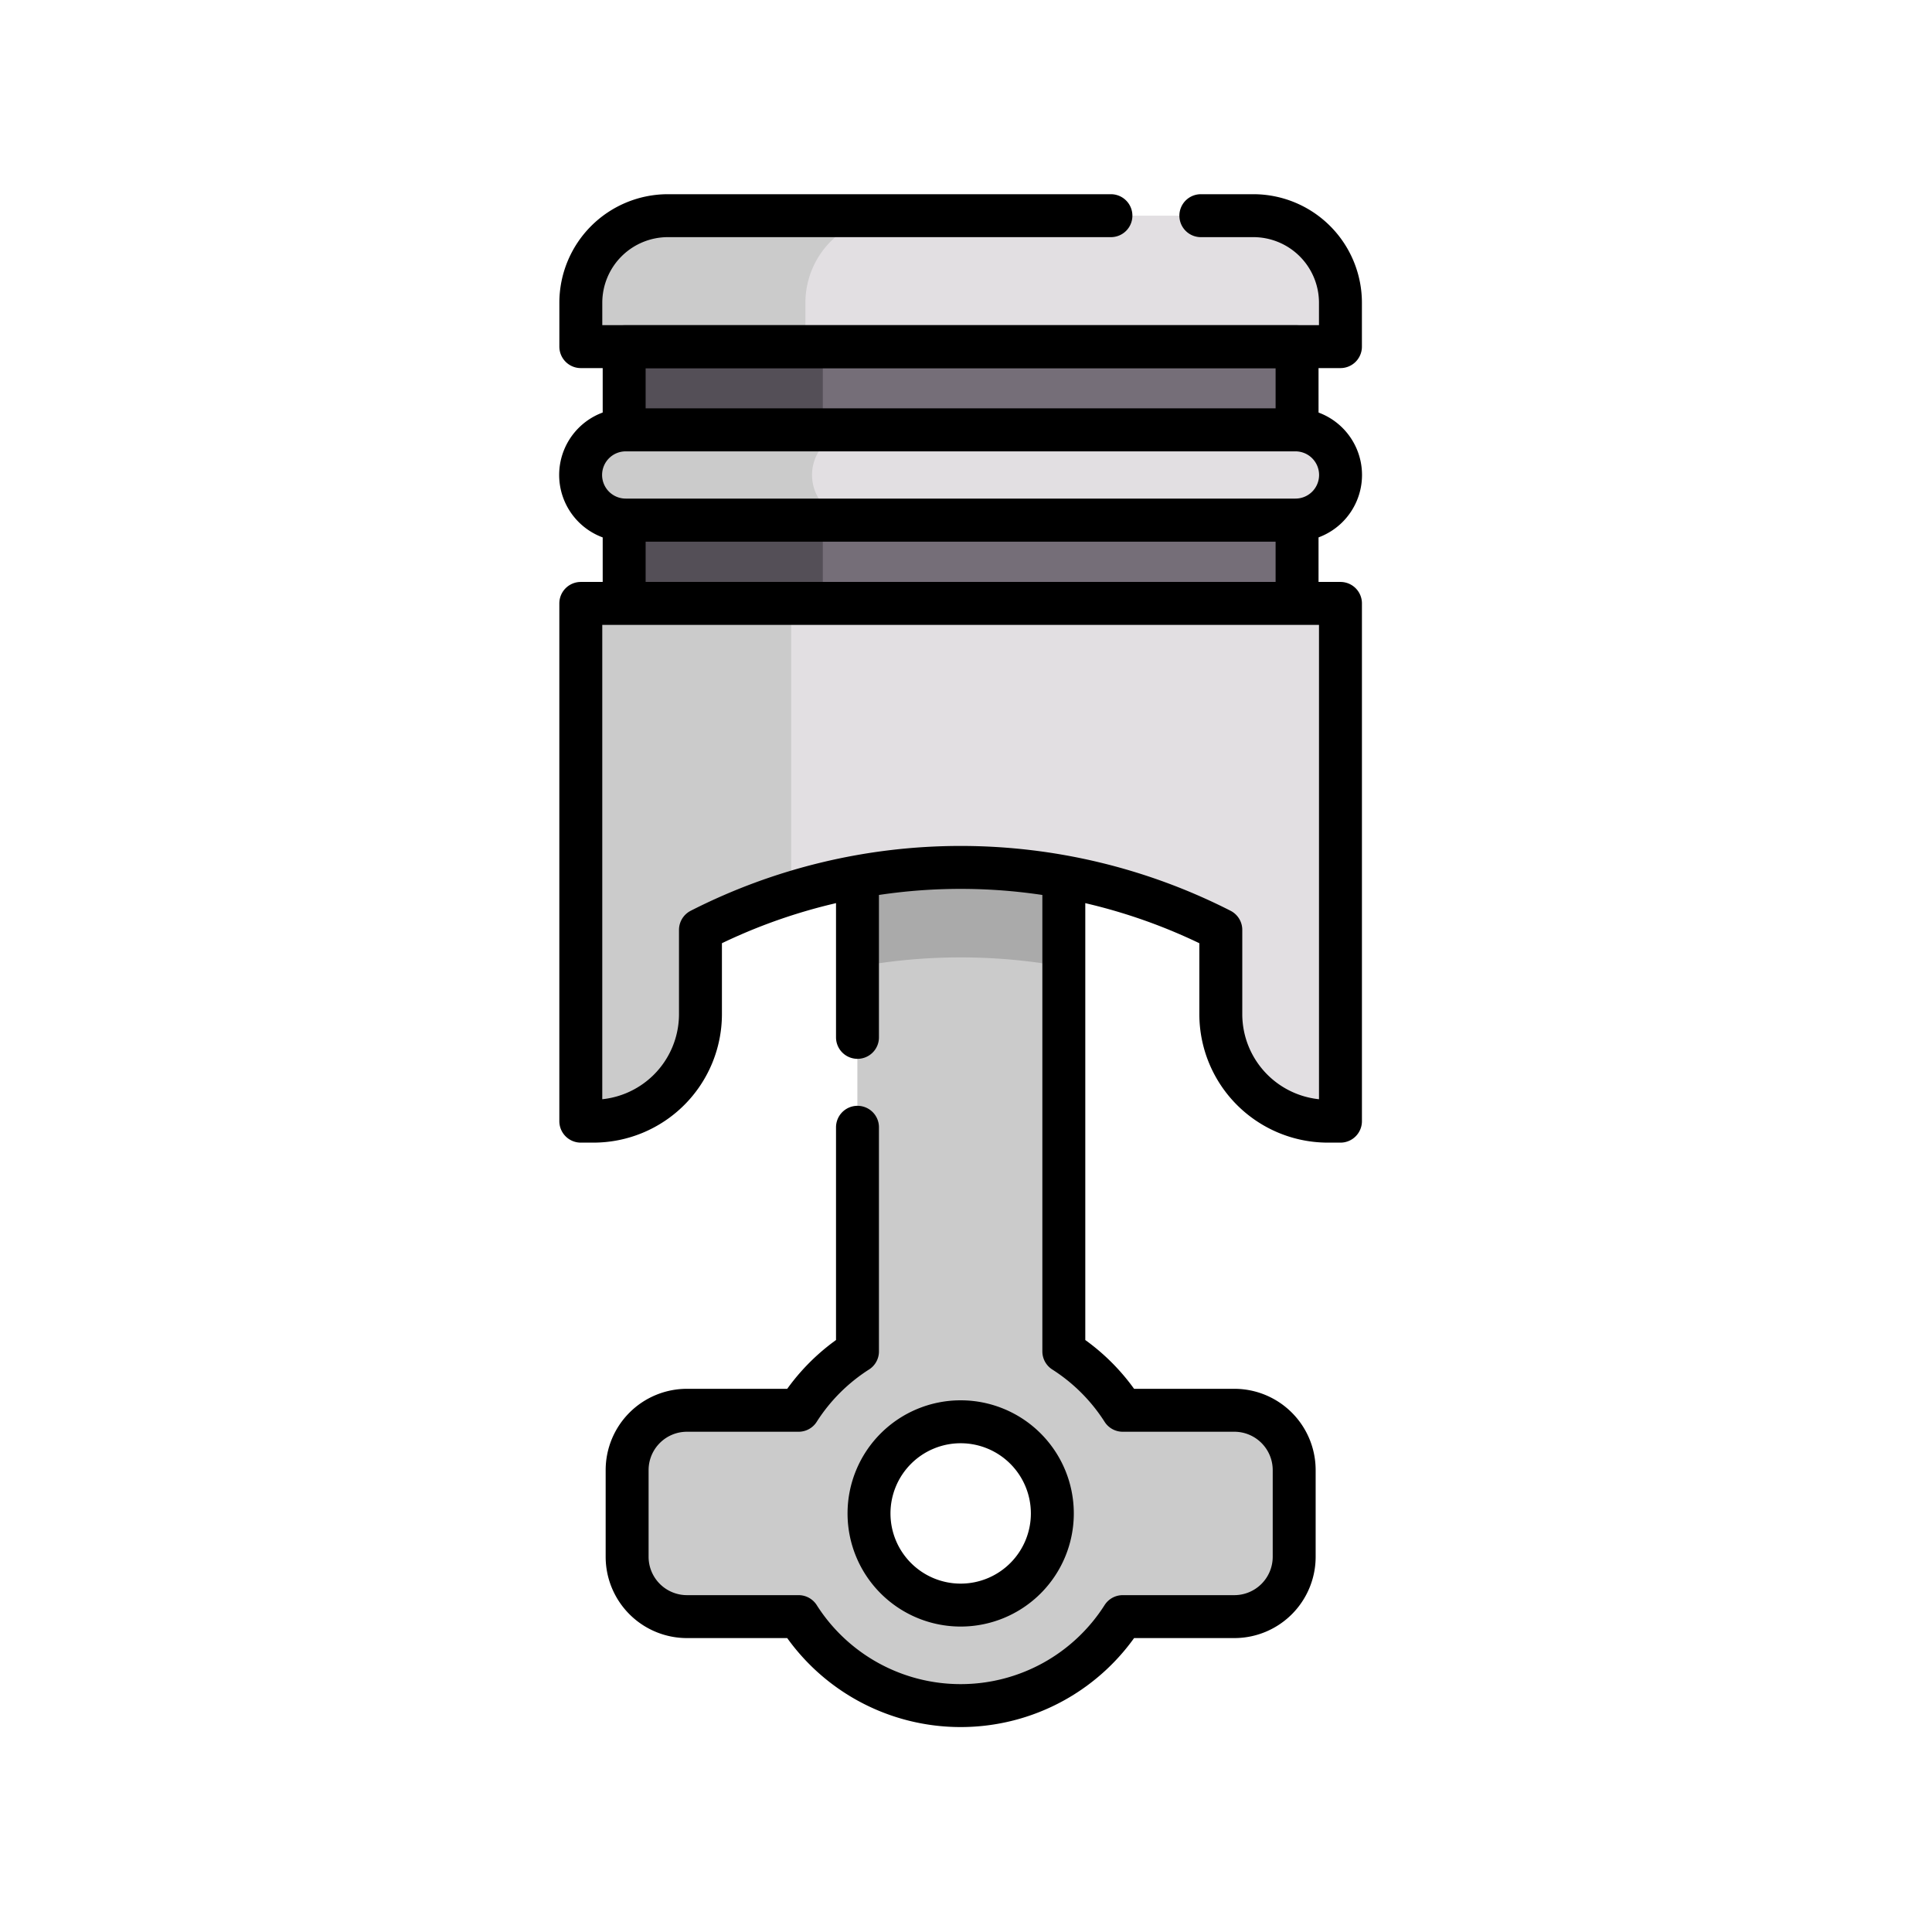 <svg xmlns="http://www.w3.org/2000/svg" xmlns:xlink="http://www.w3.org/1999/xlink" width="90" height="90" viewBox="0 0 90 90">
  <defs>
    <clipPath id="clip-path">
      <path id="path3721" d="M0-682.665H71.5v71.5H0Z" transform="translate(0 682.665)"/>
    </clipPath>
  </defs>
  <g id="Group_1118020" data-name="Group 1118020" transform="translate(-765.475 -699)">
    <rect id="Rectangle_409919" data-name="Rectangle 409919" width="90" height="90" transform="translate(765.475 699)" fill="none"/>
    <g id="g3711" transform="translate(774.475 1390.665)">
      <path id="path3713" d="M223.033-615.841H191.686v-15.868h31.346Z" transform="translate(-171.61 -45.619)" fill="#756e78"/>
      <path id="path3715" d="M200.939-615.841h-9.253v-15.868h9.253Z" transform="translate(-171.61 -45.619)" fill="#544f57"/>
      <g id="g3717" transform="translate(0 -682.665)">
        <g id="g3719" clip-path="url(#clip-path)">
          <g id="g3725" transform="translate(20.217 27.353)">
            <path id="path3727" d="M-132.773-328.394a4.27,4.27,0,0,1-4.27-4.27,4.27,4.27,0,0,1,4.27-4.269,4.27,4.27,0,0,1,4.27,4.269,4.27,4.27,0,0,1-4.27,4.27m12.746-9.076h-5.2a8.984,8.984,0,0,0-2.743-2.743v-26.6h-9.613v26.6a8.983,8.983,0,0,0-2.743,2.743h-5.2a2.788,2.788,0,0,0-2.787,2.787v4.036a2.788,2.788,0,0,0,2.787,2.789h5.2a8.942,8.942,0,0,0,7.55,4.145,8.941,8.941,0,0,0,7.549-4.145h5.2a2.788,2.788,0,0,0,2.787-2.789v-4.036a2.788,2.788,0,0,0-2.787-2.787" transform="translate(148.306 366.812)" fill="#cbcbcb"/>
          </g>
          <g id="g3729" transform="translate(30.943 27.353)">
            <path id="path3731" d="M-82.173,0V8.683a26.669,26.669,0,0,0-9.613,0V0Z" transform="translate(91.786)" fill="#aaa"/>
          </g>
          <g id="g3733" transform="translate(20.217 31.845)">
            <path id="path3735" d="M-173.86,0V22.108a8.984,8.984,0,0,1,2.743,2.743h5.2a2.788,2.788,0,0,1,2.788,2.787v4.036a2.788,2.788,0,0,1-2.788,2.789h-5.2a8.941,8.941,0,0,1-7.549,4.145,8.941,8.941,0,0,1-7.549-4.145h-5.2a2.788,2.788,0,0,1-2.788-2.789V27.638a2.788,2.788,0,0,1,2.788-2.787h5.2a8.986,8.986,0,0,1,2.743-2.743V11.668m0-4.189V0m4.807,33.926a4.27,4.27,0,0,1-4.27-4.27,4.27,4.27,0,0,1,4.27-4.269,4.27,4.27,0,0,1,4.27,4.269,4.27,4.27,0,0,1-4.27,4.27Z" transform="translate(194.2)" fill="none" stroke="#000" stroke-linecap="round" stroke-linejoin="round" stroke-miterlimit="10" stroke-width="2"/>
          </g>
          <g id="g3737" transform="translate(18.057 1.047)">
            <path id="path3739" d="M-302.474-52.177h-35.386v-2.046a4.058,4.058,0,0,1,4.058-4.058h27.271a4.058,4.058,0,0,1,4.058,4.058Z" transform="translate(337.861 58.281)" fill="#e2dfe2"/>
          </g>
          <g id="g3741" transform="translate(18.057 1.048)">
            <path id="path3743" d="M-124.107,0a4.058,4.058,0,0,0-4.057,4.058V6.1h-10.462V4.058A4.058,4.058,0,0,1-134.568,0Z" transform="translate(138.626)" fill="#cbcbcb"/>
          </g>
          <g id="g3745" transform="translate(18.057 1.047)">
            <path id="path3747" d="M-246.887,0h2.445a4.058,4.058,0,0,1,4.058,4.058V6.1H-275.77V4.058A4.058,4.058,0,0,1-271.712,0h20.636" transform="translate(275.77)" fill="none" stroke="#000" stroke-linecap="round" stroke-linejoin="round" stroke-miterlimit="10" stroke-width="2"/>
          </g>
          <path id="path3749" d="M223.033-610.5H191.686v-3.883h31.346Z" transform="translate(-171.61 621.535)" fill="none" stroke="#000" stroke-linecap="round" stroke-linejoin="round" stroke-miterlimit="10" stroke-width="2"/>
          <path id="path3751" d="M223.033-533.409H191.686v-3.883h31.346Z" transform="translate(-171.61 552.518)" fill="none" stroke="#000" stroke-linecap="round" stroke-linejoin="round" stroke-miterlimit="10" stroke-width="2"/>
          <g id="g3753" transform="translate(18.057 11.035)">
            <path id="path3755" d="M-284.563-35.824h-31.2a2.1,2.1,0,0,1-2.1-2.1,2.1,2.1,0,0,1,2.1-2.1h31.2a2.1,2.1,0,0,1,2.1,2.1,2.1,2.1,0,0,1-2.1,2.1" transform="translate(317.854 40.015)" fill="#e2dfe2"/>
          </g>
          <g id="g3757" transform="translate(18.057 11.034)">
            <path id="path3759" d="M-110-35.822h-10.774a2.1,2.1,0,0,1-2.095-2.095,2.088,2.088,0,0,1,.613-1.482,2.087,2.087,0,0,1,1.482-.614H-110a2.086,2.086,0,0,0-1.482.614,2.088,2.088,0,0,0-.613,1.482A2.1,2.1,0,0,0-110-35.822" transform="translate(122.866 40.013)" fill="#cbcbcb"/>
          </g>
          <g id="g3761" transform="translate(18.057 11.035)">
            <path id="path3763" d="M-284.563-35.824h-31.2a2.1,2.1,0,0,1-2.1-2.1,2.1,2.1,0,0,1,2.1-2.1h31.2a2.1,2.1,0,0,1,2.1,2.1A2.1,2.1,0,0,1-284.563-35.824Z" transform="translate(317.854 40.015)" fill="none" stroke="#000" stroke-linecap="round" stroke-linejoin="round" stroke-miterlimit="10" stroke-width="2"/>
          </g>
          <g id="g3765" transform="translate(18.057 19.109)">
            <path id="path3767" d="M-302.479,0V24.119h-.586a4.988,4.988,0,0,1-4.988-4.988V15.209a26.69,26.69,0,0,0-24.24,0v3.922a4.988,4.988,0,0,1-4.988,4.988h-.586V0Z" transform="translate(337.866)" fill="#e2dfe2"/>
          </g>
          <g id="g3769" transform="translate(18.057 19.109)">
            <path id="path3771" d="M-83.774,0V13.493A26.6,26.6,0,0,0-88,15.209V19.13a4.987,4.987,0,0,1-4.987,4.988h-.587V0Z" transform="translate(93.574)" fill="#cbcbcb"/>
          </g>
          <g id="g3773" transform="translate(18.057 19.109)">
            <path id="path3775" d="M-302.479,0V24.119h-.586a4.988,4.988,0,0,1-4.988-4.988V15.209a26.69,26.69,0,0,0-24.24,0v3.922a4.988,4.988,0,0,1-4.988,4.988h-.586V0Z" transform="translate(337.866)" fill="none" stroke="#000" stroke-linecap="round" stroke-linejoin="round" stroke-miterlimit="10" stroke-width="2"/>
          </g>
        </g>
      </g>
    </g>
  </g>
</svg>
